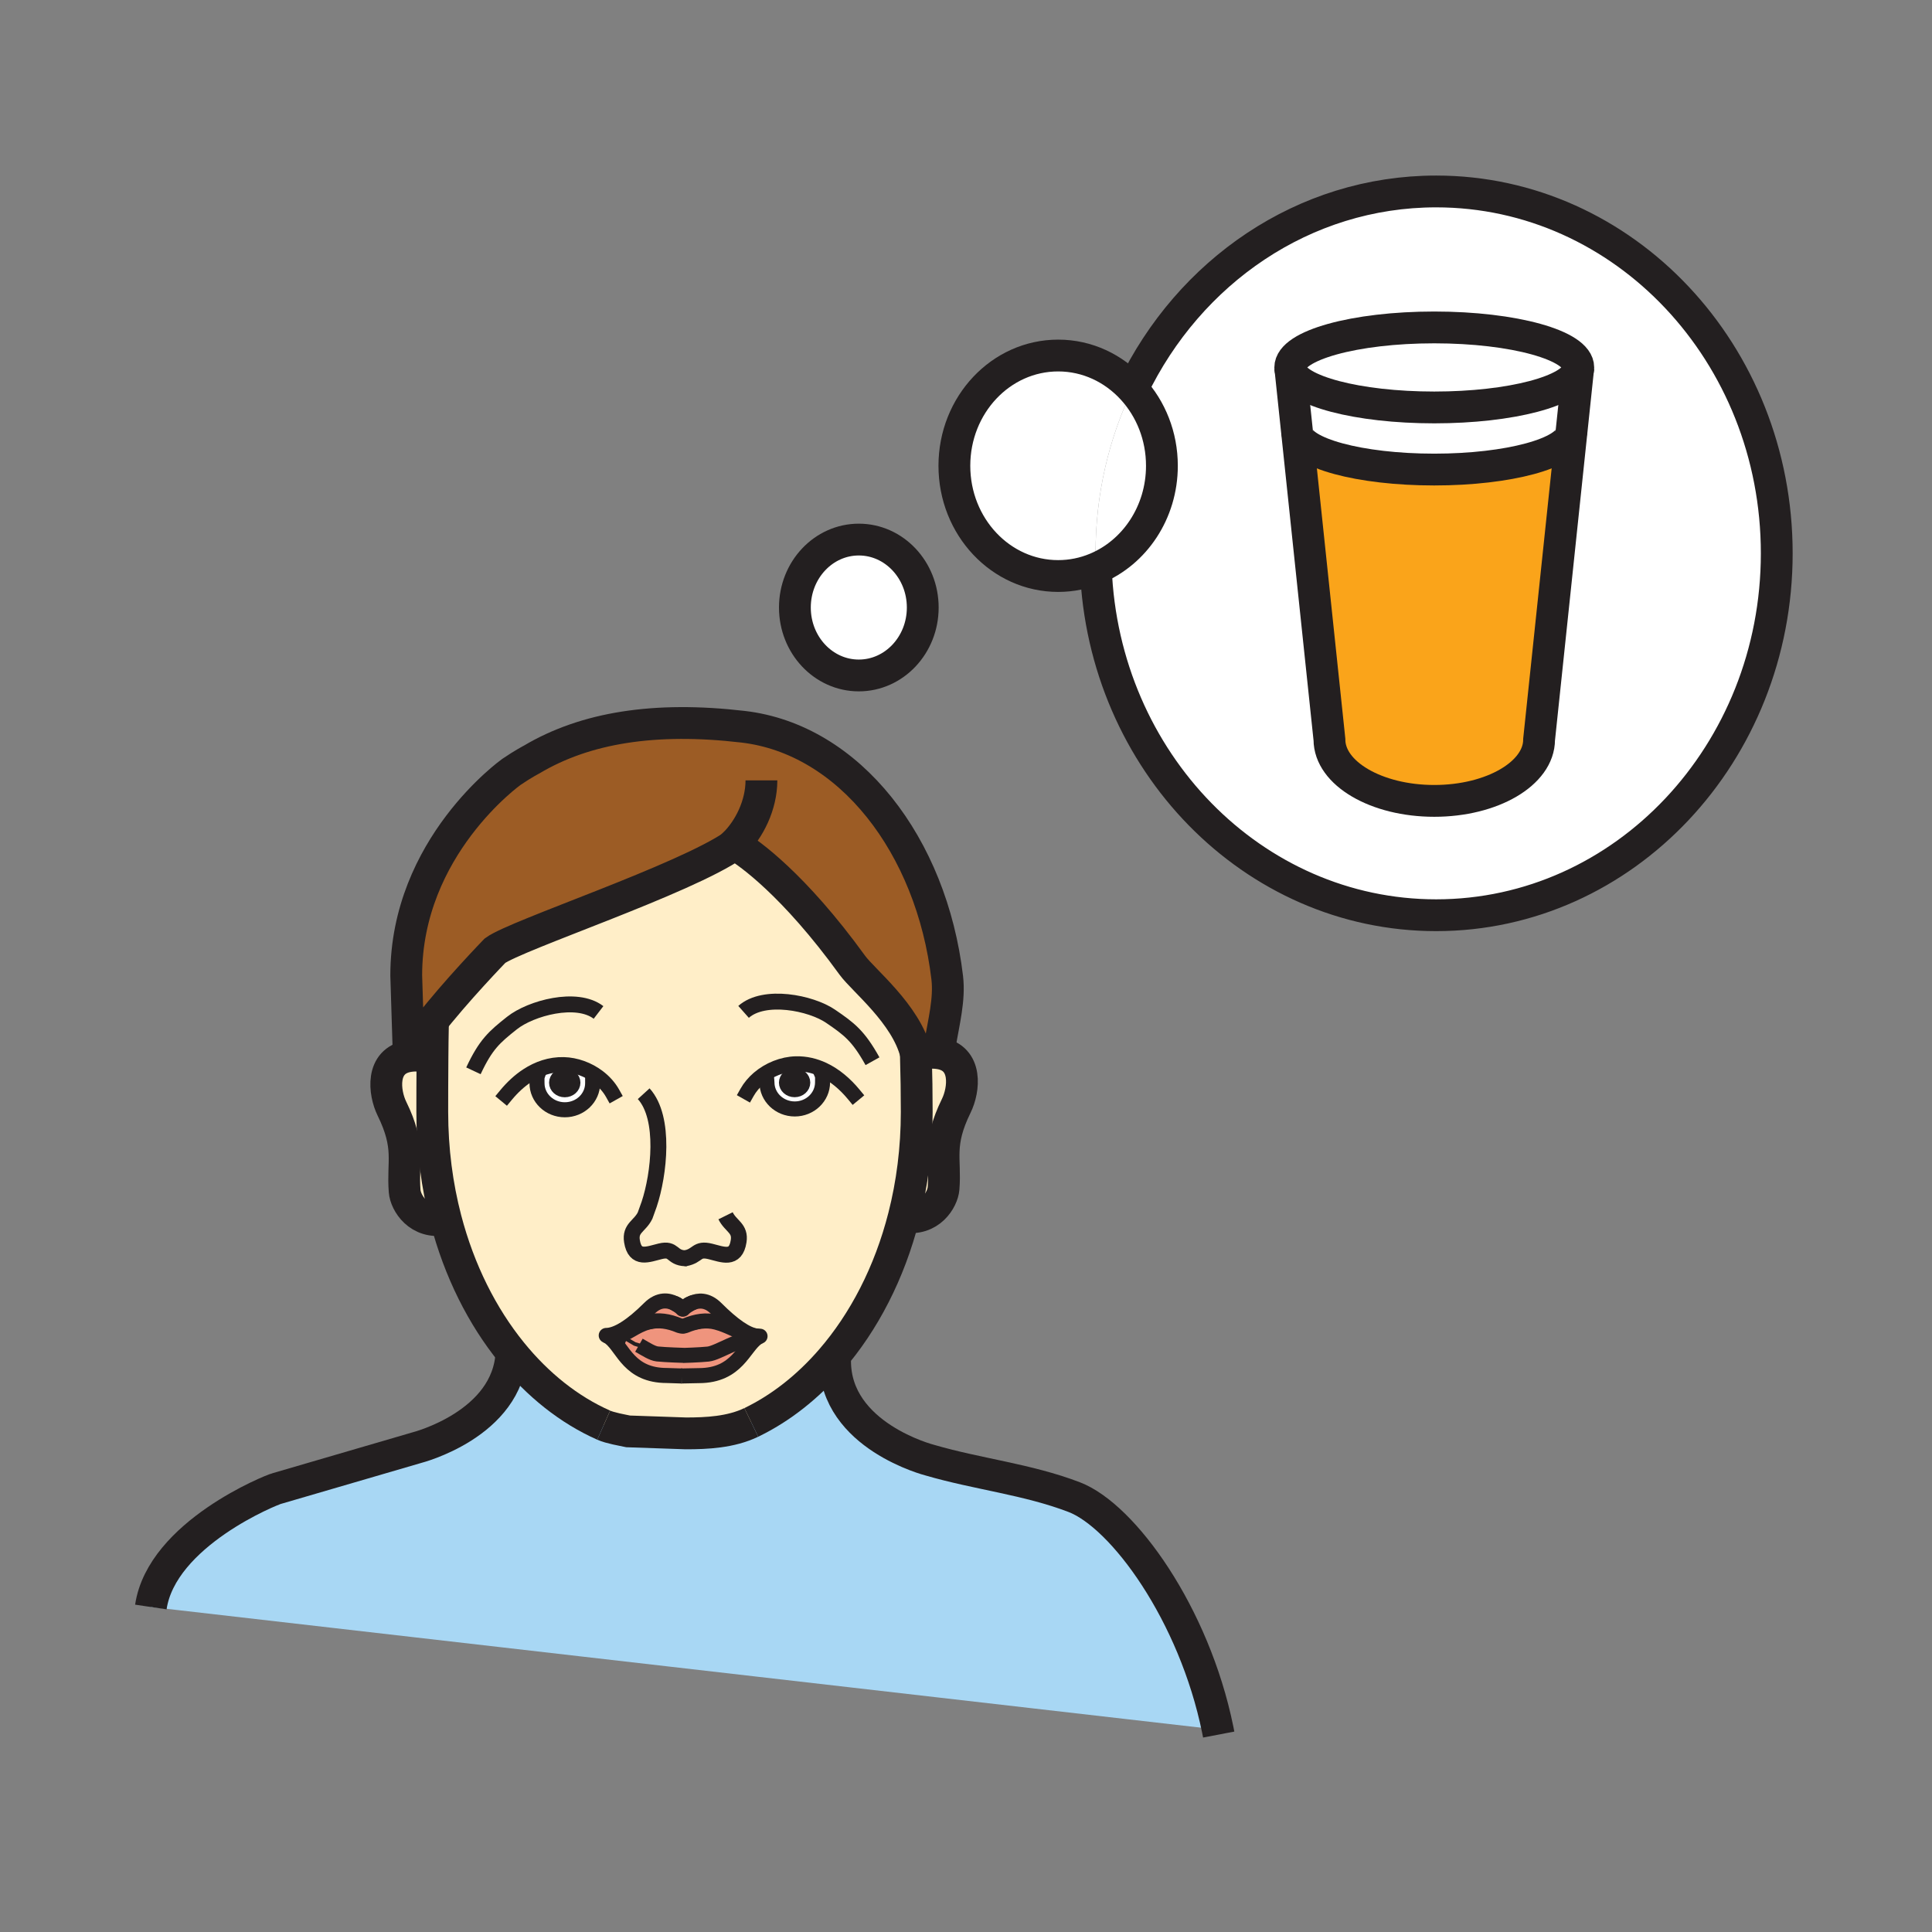 <?xml version="1.0" encoding="iso-8859-1"?>
<!-- Generator: Adobe Illustrator 12.0.1, SVG Export Plug-In . SVG Version: 6.00 Build 51448)  -->
<!DOCTYPE svg PUBLIC "-//W3C//DTD SVG 1.1//EN" "http://www.w3.org/Graphics/SVG/1.1/DTD/svg11.dtd">
<svg version="1.1" id="Layer_1" xmlns="http://www.w3.org/2000/svg" width="850.394" height="850.394"
     viewBox="0 0 850.394 850.394" style="overflow:visible;enable-background:new 0 0 850.394 850.394;"
     xml:space="preserve">
<rect x="0" y="0" width="850.394" height="850.394" fill="#808080" stroke="none"/>
<g id="XMLID_12_">
	<g>
		<path style="fill:#9C5C25;" d="M323.28,371.81c-21.94,15.32-95.98,39.73-105.39,46.63c0,0-17.45,18-29.11,33.09
			c-3.88,5.029-7.12,9.739-8.86,13.35l-1.11-35.53c0-56.669,46.26-89.56,46.26-89.56c5.35-3.64,8.93-5.47,8.93-5.47
			c23.59-14.03,54.1-18.98,93.02-14.44c46.98,5.47,83.05,52.27,89.92,110.53c1.11,9.47-1.56,19.49-3.21,29.51l-3.28,3.47
			c-2.12,0-4.11,0.37-5.94,1.021l-1.15,0.22c-0.08-0.34-0.16-0.689-0.24-1.03c-4.35-17.33-23.14-32.1-27.97-38.76
			c-26.01-35.92-45.7-49.44-50.56-52.44c-0.76-0.48-1.16-0.69-1.16-0.69C323.38,371.74,323.33,371.78,323.28,371.81z"/>
        <path style="fill:#EF947D;" d="M299,583.45c-4.65-1.95-9.2-2.681-13.69-1.5c-5.98,1.58-9.11,5.34-14.46,6.39
			c-0.54,0.101-1.11,0.18-1.7,0.22l-0.38,0.45c-0.6-0.5-1.24-0.899-1.93-1.2c4.68-0.02,11.22-4.17,18.99-11.93
			c4.25-4.26,8.38-3.57,11.14-2.18l0.01-0.021c2.19,0.98,3.6,2.311,3.6,2.311s1.58-1.53,4-2.48c2.75-1.21,6.64-1.59,10.64,2.41
			c7.25,7.25,13.33,11.6,17.9,12.17c-5.45-0.399-9.55-3.14-14.62-5.05c-0.34-0.13-0.67-0.25-1.01-0.37
			c-0.03-0.01-0.06-0.02-0.09-0.03c-0.67-0.229-1.37-0.439-2.09-0.63c-4.48-1.189-9-0.46-13.65,1.49l-1.01,0.25l-0.64-0.05
			L299,583.45z"/>
        <path style="fill:#EF947D;" d="M311.71,596.01c4.47-0.5,13.88-7.189,21.65-7.25c-6.08,4.061-8.68,16.74-25.8,16.74l-7.54,0.15
			l-6.53-0.21c-16.47,0-19.17-11.891-24.72-16.431l0.38-0.45c0.59-0.04,1.16-0.119,1.7-0.22c1.7,0.07,3.36,0.49,4.97,1.101
			l3.59,2.13l1.82,0.54c3.14,1.8,5.91,3.609,8.1,3.85c3.67,0.39,11.7,0.62,11.7,0.62l-0.45,0.04
			C300.58,596.62,308.05,596.4,311.71,596.01z"/>
        <path style="fill:#231F20;" d="M349.75,472.58c2.45,0,4.42,1.77,4.42,3.95c0,2.17-1.97,3.939-4.42,3.939
			c-2.44,0-4.41-1.77-4.41-3.939C345.34,474.35,347.31,472.58,349.75,472.58z"/>
        <path style="fill:#231F20;" d="M248.58,472.61c2.44,0,4.42,1.77,4.42,3.939c0,2.181-1.98,3.95-4.42,3.95s-4.42-1.77-4.42-3.95
			C244.16,474.38,246.14,472.61,248.58,472.61z"/>
        <path style="fill:#FFFFFF;" d="M253,476.55c0-2.17-1.98-3.939-4.42-3.939s-4.42,1.77-4.42,3.939c0,2.181,1.98,3.95,4.42,3.95
			S253,478.73,253,476.55z M248.1,468.61c5.33,0.13,10.79,2.14,15.14,5.42l-2.38,2.76c0,6.46-5.47,11.69-12.24,11.69
			c-6.76,0-12.25-5.23-12.25-11.69c0-1.37-0.07-2.16,0.09-2.92l-4.31-0.45C236.86,470.35,242.21,468.48,248.1,468.61z"/>
        <path style="fill:#FFFFFF;" d="M350.35,468.25c4.3-0.1,8.32,0.88,12.01,2.61l-0.61,1.96c0.44,1.029,0.31,1.85,0.31,3.6
			c0,6.46-5.49,11.7-12.23,11.7c-6.77,0-12.25-5.24-12.25-11.7c0-0.91-0.13-1.31-0.15-1.7l-3.49-0.029
			C338.47,470.82,344.48,468.39,350.35,468.25z M354.17,476.53c0-2.181-1.97-3.95-4.42-3.95c-2.44,0-4.41,1.77-4.41,3.95
			c0,2.17,1.97,3.939,4.41,3.939C352.2,480.47,354.17,478.7,354.17,476.53z"/>
        <path style="fill:#FFEEC8;" d="M190.27,489.41c0,16.67,2.11,32.53,5.95,47.24l-0.24,0.06c-11.8,2.26-17.45-7.36-17.86-12.33
			c-1.06-13.03,2.77-19.31-5.61-36.399c-3.44-7.021-5.13-21.091,7.41-23.101c3.29-0.52,6.3-0.189,9.01,0.771l1.43,0.01
			C190.28,474.7,190.27,484.07,190.27,489.41z"/>
        <path style="fill:#FFEEC8;" d="M403.36,464.63l1.15-0.22c1.83-0.65,3.82-1.021,5.94-1.021c0.99,0,2.01,0.08,3.06,0.25
			c12.54,2.011,10.86,16.08,7.4,23.101c-8.37,17.08-4.54,23.359-5.6,36.399c-0.41,4.91-5.93,14.391-17.49,12.391
			c3.68-14.391,5.69-29.87,5.69-46.12c0-8.9-0.11-15.07-0.39-25.811C403.2,463.94,403.28,464.29,403.36,464.63z"/>
        <path style="fill:#FFEEC8;" d="M301.64,553.85c0,0-0.01,0-0.02,0h-0.01c-0.16,0.03-0.32,0.051-0.48,0.08l1.04-0.069
			C301.99,553.86,301.81,553.86,301.64,553.85z M333.12,588.09c-4.57-0.57-10.65-4.92-17.9-12.17c-4-4-7.89-3.62-10.64-2.41
			c-2.42,0.95-4,2.48-4,2.48s-1.41-1.33-3.6-2.311l-0.01,0.021c-2.76-1.391-6.89-2.08-11.14,2.18
			c-7.77,7.76-14.31,11.91-18.99,11.93c0.69,0.301,1.33,0.7,1.93,1.2c5.55,4.54,8.25,16.431,24.72,16.431l6.53,0.21l-0.28,0.01h0.46
			l-0.18-0.01l7.54-0.15c17.12,0,19.72-12.68,25.8-16.74c0.36-0.229,0.72-0.439,1.1-0.609
			C334.03,588.17,333.58,588.15,333.12,588.09z M333.94,474.69l3.49,0.029c0.02,0.391,0.15,0.79,0.15,1.7
			c0,6.46,5.48,11.7,12.25,11.7c6.74,0,12.23-5.24,12.23-11.7c0-1.75,0.13-2.57-0.31-3.6l0.61-1.96c-3.69-1.73-7.71-2.71-12.01-2.61
			C344.48,468.39,338.47,470.82,333.94,474.69z M225.15,595.29c-12.88-15.88-22.98-35.87-28.93-58.64
			c-3.84-14.71-5.95-30.57-5.95-47.24c0-5.34,0.01-14.71,0.09-23.75c0.03-5.07,0.1-10.03,0.19-14.13h-1.77
			c11.66-15.09,29.11-33.09,29.11-33.09c9.41-6.9,83.45-31.31,105.39-46.63c0.25,0.22,0.72,0.42,1.31,0.59
			c4.86,3,24.55,16.52,50.56,52.44c4.83,6.66,23.62,21.43,27.97,38.76c0.28,10.74,0.39,16.91,0.39,25.811
			c0,16.25-2.01,31.729-5.69,46.12c-6.32,24.819-17.58,46.39-31.97,63.01c-10.33,11.94-22.28,21.33-35.16,27.55
			c-9.02,4.351-19.67,4.83-28.79,4.83l-25.39-0.88c-2.66-0.57-7.84-1.43-10.79-2.74C250.61,620.61,236.75,609.62,225.15,595.29z
			 M263.24,474.03c-4.35-3.28-9.81-5.29-15.14-5.42c-5.89-0.13-11.24,1.739-15.95,4.81l4.31,0.45c-0.16,0.76-0.09,1.55-0.09,2.92
			c0,6.46,5.49,11.69,12.25,11.69c6.77,0,12.24-5.23,12.24-11.69L263.24,474.03z"/>
        <path style="fill:#A8D7F4;" d="M536,761.31L66.4,707.34c4.8-32.27,53.41-51.7,55.4-52.13l61.65-18c0,0,40.26-10.2,41.7-41.92
			c11.6,14.33,25.46,25.32,40.57,32.01c2.95,1.311,8.13,2.17,10.79,2.74l25.39,0.88c9.12,0,19.77-0.479,28.79-4.83
			c12.88-6.22,24.83-15.609,35.16-27.55l1.72,0.5c0,33.1,41.75,43.68,41.75,43.68c20.97,6.13,42.97,8.4,63.46,16.24
			C494.36,667.2,525.61,710.39,536,761.31z"/>
        <path style="fill:#FFFFFF;" d="M632.14,84.27c82.79,0,149.92,71.31,149.92,159.29c0,87.97-67.13,159.29-149.92,159.29
			c-80.699,0-146.5-67.74-149.79-152.62c17.021-7.04,29.08-24.63,29.08-45.21c0-13.14-4.91-25.06-12.899-33.8
			C523.34,119.61,573.85,84.27,632.14,84.27z M694.59,162.78c0.07-0.35,0.11-0.69,0.11-1.04c0-9.73-28.37-17.62-63.391-17.62
			c-35.01,0-63.39,7.89-63.39,17.62c0,0.35,0.04,0.69,0.11,1.04l2.91,27.6l14.229,135.14c0,14.92,20.67,27,46.14,27
			c25.48,0,46.141-12.08,46.141-27l14.229-135.14L694.59,162.78z"/>
        <path style="fill:#FFFFFF;" d="M694.7,161.74l-0.11,1.04c-1.93,9.23-29.52,16.56-63.28,16.56c-33.75,0-61.35-7.33-63.279-16.56
			l-0.11-1.04c0-9.73,28.38-17.62,63.39-17.62C666.33,144.12,694.7,152.01,694.7,161.74z"/>
        <path style="fill:#FFFFFF;" d="M694.59,162.78l0.11-1.04C694.7,162.09,694.66,162.43,694.59,162.78z"/>
        <path style="fill:#FFFFFF;" d="M691.58,190.37c-0.83,9.04-27.51,16.31-60.29,16.31s-59.46-7.27-60.29-16.31l-0.06,0.01l-2.91-27.6
			c1.93,9.23,29.529,16.56,63.279,16.56c33.761,0,61.351-7.33,63.28-16.56l-2.91,27.6L691.58,190.37z"/>
        <path style="fill:#FAA41A;" d="M691.68,190.38L677.45,325.52c0,14.92-20.66,27-46.141,27c-25.47,0-46.14-12.08-46.14-27
			L570.94,190.38l0.06-0.01c0.83,9.04,27.51,16.31,60.29,16.31s59.46-7.27,60.29-16.31L691.68,190.38z"/>
        <path style="fill:#FFFFFF;" d="M567.92,161.74l0.11,1.04C567.96,162.43,567.92,162.09,567.92,161.74z"/>
        <path style="fill:#FFFFFF;" d="M498.53,171.22c7.989,8.74,12.899,20.66,12.899,33.8c0,20.58-12.06,38.17-29.08,45.21
			c-0.09-2.21-0.13-4.44-0.13-6.67C482.22,217.51,488.1,192.93,498.53,171.22z"/>
        <path style="fill:#FFFFFF;" d="M465.76,156.49c12.86,0,24.471,5.64,32.771,14.73c-10.431,21.71-16.311,46.29-16.311,72.34
			c0,2.23,0.04,4.46,0.13,6.67c-5.14,2.14-10.739,3.31-16.59,3.31c-25.229,0-45.68-21.72-45.68-48.52
			C420.08,178.21,440.53,156.49,465.76,156.49z"/>
        <path style="fill:#FFFFFF;" d="M378.02,237.5c15.54,0,28.14,13.39,28.14,29.91c0,16.51-12.6,29.9-28.14,29.9
			c-15.55,0-28.14-13.39-28.14-29.9C349.88,250.89,362.47,237.5,378.02,237.5z"/>
        <path style="fill:#EF947D;" d="M328.04,588.67l-14.9,5.8l-21.93,0.62l-9.98-2.979c-1.71-0.971-3.53-1.95-5.41-2.67l-1.99-1.181
			c0,0,13.45-6.62,23.79-4.14c10.29,2.479,14.44-3.24,19.78-1.48c0.03,0.011,0.06,0.021,0.09,0.03c0.34,0.12,0.67,0.24,1.01,0.37
			C323.5,585.04,328.04,588.67,328.04,588.67z"/>
        <path style="fill:#231F20;" d="M281.23,592.11l-1.82-0.54l-3.59-2.13C277.7,590.16,279.52,591.14,281.23,592.11z"/>
	</g>
    <g>
		<path style="fill:none;stroke:#231F20;stroke-width:14;" d="M498.53,171.22c24.81-51.61,75.319-86.95,133.609-86.95
			c82.79,0,149.92,71.31,149.92,159.29c0,87.97-67.13,159.29-149.92,159.29c-80.699,0-146.5-67.74-149.79-152.62"/>
        <path style="fill:none;stroke:#231F20;stroke-width:14;" d="M498.53,171.22c7.989,8.74,12.899,20.66,12.899,33.8
			c0,20.58-12.06,38.17-29.08,45.21c-5.14,2.14-10.739,3.31-16.59,3.31c-25.229,0-45.68-21.72-45.68-48.52
			c0-26.81,20.45-48.53,45.68-48.53C478.62,156.49,490.23,162.13,498.53,171.22z"/>
        <path style="fill:none;stroke:#231F20;stroke-width:6.622;stroke-linecap:square;stroke-miterlimit:10;" d="M222.69,482.05
			c2.75-3.33,5.92-6.319,9.46-8.63c4.71-3.07,10.06-4.939,15.95-4.81c5.33,0.13,10.79,2.14,15.14,5.42
			c2.61,1.97,4.82,4.399,6.36,7.14"/>
        <path style="fill:none;stroke:#231F20;stroke-width:6.622;stroke-linecap:square;stroke-miterlimit:10;" d="M260.86,476.79
			c0,6.46-5.47,11.69-12.24,11.69c-6.76,0-12.25-5.23-12.25-11.69c0-1.37-0.07-2.16,0.09-2.92c0.03-0.14,0.07-0.271,0.12-0.41"/>
        <path style="fill:none;stroke:#231F20;stroke-width:6.622;stroke-linecap:square;stroke-miterlimit:10;" d="M375.75,481.68
			c-3.73-4.51-8.24-8.399-13.39-10.819c-3.69-1.73-7.71-2.71-12.01-2.61c-5.87,0.14-11.88,2.57-16.41,6.44
			c-2.05,1.77-3.8,3.829-5.09,6.109"/>
        <path style="fill:none;stroke:#231F20;stroke-width:6.622;stroke-linecap:square;stroke-miterlimit:10;" d="M337.43,474.72
			c0.02,0.391,0.15,0.79,0.15,1.7c0,6.46,5.48,11.7,12.25,11.7c6.74,0,12.23-5.24,12.23-11.7c0-1.75,0.13-2.57-0.31-3.6"/>
        <path style="fill:none;stroke:#231F20;stroke-width:14;" d="M188.93,465.65c-2.71-0.96-5.72-1.29-9.01-0.771
			c-12.54,2.01-10.85,16.08-7.41,23.101c8.38,17.09,4.55,23.369,5.61,36.399c0.41,4.97,6.06,14.59,17.86,12.33"/>
        <path style="fill:none;stroke:#231F20;stroke-width:14;" d="M404.51,464.41c1.83-0.65,3.82-1.021,5.94-1.021
			c0.99,0,2.01,0.08,3.06,0.25c12.54,2.011,10.86,16.08,7.4,23.101c-8.37,17.08-4.54,23.359-5.6,36.399
			c-0.41,4.91-5.93,14.391-17.49,12.391c-0.12-0.011-0.25-0.04-0.37-0.061"/>
        <path style="fill:none;stroke:#231F20;stroke-width:14;" d="M265.72,627.3c-15.11-6.689-28.97-17.68-40.57-32.01
			c-12.88-15.88-22.98-35.87-28.93-58.64c-3.84-14.71-5.95-30.57-5.95-47.24c0-5.34,0.01-14.71,0.09-23.75
			c0.03-5.07,0.1-10.03,0.19-14.13"/>
        <path style="fill:none;stroke:#231F20;stroke-width:14;" d="M330.69,626.09c-9.02,4.351-19.67,4.83-28.79,4.83l-25.39-0.88
			c-2.66-0.57-7.84-1.43-10.79-2.74"/>
        <path style="fill:none;stroke:#231F20;stroke-width:14;" d="M403.08,462.31c0.01,0.44,0.02,0.87,0.04,1.29
			c0.28,10.74,0.39,16.91,0.39,25.811c0,16.25-2.01,31.729-5.69,46.12c-6.32,24.819-17.58,46.39-31.97,63.01
			c-10.33,11.94-22.28,21.33-35.16,27.55"/>
        <path style="fill:none;stroke:#231F20;stroke-width:7;" d="M301.64,553.85c5.79-1.1,4.76-4.54,11.01-3.02
			c5.39,1.31,11.13,4,12.46-4.45c0.94-5.8-3.44-6.57-5.75-11.24"/>
        <path style="fill:none;stroke:#231F20;stroke-width:7;" d="M283.33,481.41c9.69,10.64,6.75,35.609,2.42,48.609l-1.82,5.061
			c-2.32,4.67-6.69,5.43-5.76,11.25c1.34,8.43,7.07,5.74,12.47,4.439c6.24-1.52,4.82,2.83,10.97,3.08h0.01c0.01,0,0.02,0,0.02,0
			c0.17,0.011,0.35,0.011,0.53,0.011l-1.04,0.069c0.16-0.029,0.32-0.05,0.48-0.08"/>
        <path style="fill:none;stroke:#231F20;stroke-width:4.966;" d="M253,476.55c0,2.181-1.98,3.95-4.42,3.95s-4.42-1.77-4.42-3.95
			c0-2.17,1.98-3.939,4.42-3.939S253,474.38,253,476.55z"/>
        <path style="fill:none;stroke:#231F20;stroke-width:4.966;" d="M354.17,476.53c0,2.17-1.97,3.939-4.42,3.939
			c-2.44,0-4.41-1.77-4.41-3.939c0-2.181,1.97-3.95,4.41-3.95C352.2,472.58,354.17,474.35,354.17,476.53z"/>
        <path style="fill:none;stroke:#231F20;stroke-width:7;" d="M263.45,445.64c-9.66-7.409-29.82-1.899-38.08,4.65
			c-7.78,6.17-11.54,9.41-16.98,21.04"/>
        <path style="fill:none;stroke:#231F20;stroke-width:7;" d="M327.29,445.39c9.12-8.08,29.62-4.01,38.32,1.94
			c8.21,5.61,12.18,8.56,18.43,19.78"/>
        <path style="fill:none;stroke:#231F20;stroke-width:14;" d="M413.73,459.92c1.65-10.02,4.32-20.04,3.21-29.51
			c-6.87-58.26-42.94-105.06-89.92-110.53c-38.92-4.54-69.43,0.41-93.02,14.44c0,0-3.58,1.83-8.93,5.47c0,0-46.26,32.89-46.26,89.56
			l1.11,35.53c1.74-3.61,4.98-8.32,8.86-13.35c11.66-15.09,29.11-33.09,29.11-33.09c9.41-6.9,83.45-31.31,105.39-46.63
			c0.05-0.03,0.1-0.07,0.15-0.1c0,0,0.4,0.21,1.16,0.69c4.86,3,24.55,16.52,50.56,52.44c4.83,6.66,23.62,21.43,27.97,38.76
			c0.08,0.341,0.16,0.69,0.24,1.03c0.32,1.51,0.54,3.03,0.62,4.57"/>
        <path style="fill:none;stroke:#231F20;stroke-width:14;" d="M331.98,373.34c-1.08,0.01-5.14-0.3-7.39-0.94
			c-0.59-0.17-1.06-0.37-1.31-0.59c-0.09-0.07-0.15-0.15-0.18-0.23c6.73-6.56,12.05-17.25,12.05-28.1"/>
        <path style="fill:none;stroke:#231F20;stroke-width:14;" d="M66.4,707.34c4.8-32.27,53.41-51.7,55.4-52.13l61.65-18
			c0,0,40.26-10.2,41.7-41.92c0.03-0.58,0.04-1.17,0.04-1.76"/>
        <path style="fill:none;stroke:#231F20;stroke-width:14;" d="M536.43,763.49c-0.14-0.73-0.279-1.45-0.43-2.181
			c-10.39-50.92-41.64-94.109-63.22-102.35c-20.49-7.84-42.49-10.11-63.46-16.24c0,0-41.75-10.58-41.75-43.68"/>
        <path style="fill:none;stroke:#231F20;stroke-width:14;" d="M406.16,267.41c0,16.51-12.6,29.9-28.14,29.9
			c-15.55,0-28.14-13.39-28.14-29.9c0-16.52,12.59-29.91,28.14-29.91C393.56,237.5,406.16,250.89,406.16,267.41z"/>
        <path style="fill:none;stroke:#231F20;stroke-width:6.622;stroke-linecap:round;stroke-linejoin:round;" d="M297.81,574.15
			c-0.26-0.16-0.54-0.311-0.84-0.45c-2.76-1.391-6.89-2.08-11.14,2.18c-7.77,7.76-14.31,11.91-18.99,11.93"/>
        <path style="fill:none;stroke:#231F20;stroke-width:6.622;stroke-linecap:round;stroke-linejoin:round;" d="M300.38,576.17
			c0,0-0.97-1.06-2.57-2.02"/>
        <path style="fill:none;stroke:#231F20;stroke-width:6.622;stroke-linecap:round;stroke-linejoin:round;" d="M296.98,573.68
			c2.19,0.98,3.6,2.311,3.6,2.311s1.58-1.53,4-2.48c0.11-0.04,0.23-0.09,0.35-0.13"/>
        <path style="fill:none;stroke:#231F20;stroke-width:6.622;stroke-linecap:round;stroke-linejoin:round;" d="M303.24,574.2
			c0.41-0.24,0.85-0.48,1.34-0.69c2.75-1.21,6.64-1.59,10.64,2.41c7.25,7.25,13.33,11.6,17.9,12.17c0.46,0.061,0.91,0.08,1.34,0.061
			c0.03,0,0.05,0,0.08,0"/>
        <path style="fill:none;stroke:#231F20;stroke-width:6.622;stroke-linecap:round;stroke-linejoin:round;" d="M300.67,576.22
			c0,0,0.97-1.06,2.57-2.02"/>
        <path style="fill:none;stroke:#231F20;stroke-width:6.622;" d="M300.02,605.65l-6.53-0.21c-16.47,0-19.17-11.891-24.72-16.431
			c-0.6-0.5-1.24-0.899-1.93-1.2"/>
        <polygon style="fill:none;stroke:#231F20;stroke-width:6.622;"
                 points="300.02,605.65 299.74,605.66 300.2,605.66 		"/>
        <path style="fill:none;stroke:#231F20;stroke-width:6.622;" d="M334.63,588.07c-0.06,0.02-0.12,0.05-0.17,0.08
			c-0.38,0.17-0.74,0.38-1.1,0.609c-6.08,4.061-8.68,16.74-25.8,16.74l-7.54,0.15"/>
        <path style="fill:none;stroke:#231F20;stroke-width:6.622;" d="M275.82,589.44c-1.61-0.61-3.27-1.03-4.97-1.101
			c-0.62-0.03-1.24-0.01-1.87,0.061"/>
        <path style="fill:none;stroke:#231F20;stroke-width:6.622;" d="M334.01,588.77c-0.22-0.01-0.43-0.01-0.65-0.01
			c-7.77,0.061-17.18,6.75-21.65,7.25c-3.66,0.391-11.13,0.61-11.13,0.61l0.45-0.04c0,0-8.03-0.23-11.7-0.62
			c-2.19-0.24-4.96-2.05-8.1-3.85"/>
        <path style="fill:none;stroke:#231F20;stroke-width:6.622;stroke-linecap:round;stroke-linejoin:round;" d="M317.4,582.64
			c-0.67-0.229-1.37-0.439-2.09-0.63c-4.48-1.189-9-0.46-13.65,1.49l-1.01,0.25l-0.64-0.05l-1.01-0.25
			c-4.65-1.95-9.2-2.681-13.69-1.5c-5.98,1.58-9.11,5.34-14.46,6.39c-0.54,0.101-1.11,0.18-1.7,0.22"/>
        <path style="fill:none;stroke:#231F20;stroke-width:6.622;stroke-linecap:round;stroke-linejoin:round;" d="M333.33,588.11
			c-0.07,0-0.14-0.011-0.21-0.021c-5.45-0.399-9.55-3.14-14.62-5.05"/>
        <path style="fill:none;stroke:#231F20;stroke-width:1.655;stroke-linecap:round;stroke-linejoin:round;" d="M275.82,589.44
			l-1.99-1.181c0,0,13.45-6.62,23.79-4.14c10.29,2.479,14.44-3.24,19.78-1.48c0.03,0.011,0.06,0.021,0.09,0.03
			c0.34,0.12,0.67,0.24,1.01,0.37c5,2,9.54,5.63,9.54,5.63l-14.9,5.8l-21.93,0.62l-9.98-2.979l-1.82-0.54L275.82,589.44z"/>
        <path style="fill:none;stroke:#231F20;stroke-width:14;" d="M694.7,161.74c0,0.35-0.04,0.69-0.11,1.04
			c-1.93,9.23-29.52,16.56-63.28,16.56c-33.75,0-61.35-7.33-63.279-16.56c-0.07-0.35-0.11-0.69-0.11-1.04
			c0-9.73,28.38-17.62,63.39-17.62C666.33,144.12,694.7,152.01,694.7,161.74z"/>
        <path style="fill:none;stroke:#231F20;stroke-width:14;" d="M691.6,189.94c0,0.14-0.01,0.29-0.02,0.43
			c-0.83,9.04-27.51,16.31-60.29,16.31s-59.46-7.27-60.29-16.31c-0.01-0.14-0.02-0.29-0.02-0.43"/>
        <path style="fill:none;stroke:#231F20;stroke-width:14;" d="M567.92,161.74l0.11,1.04l2.91,27.6l14.229,135.14
			c0,14.92,20.67,27,46.14,27c25.48,0,46.141-12.08,46.141-27l14.229-135.14l2.91-27.6l0.11-1.04"/>
	</g>
</g>
    <rect style="fill:none;" width="850.394" height="850.394"/>
</svg>
